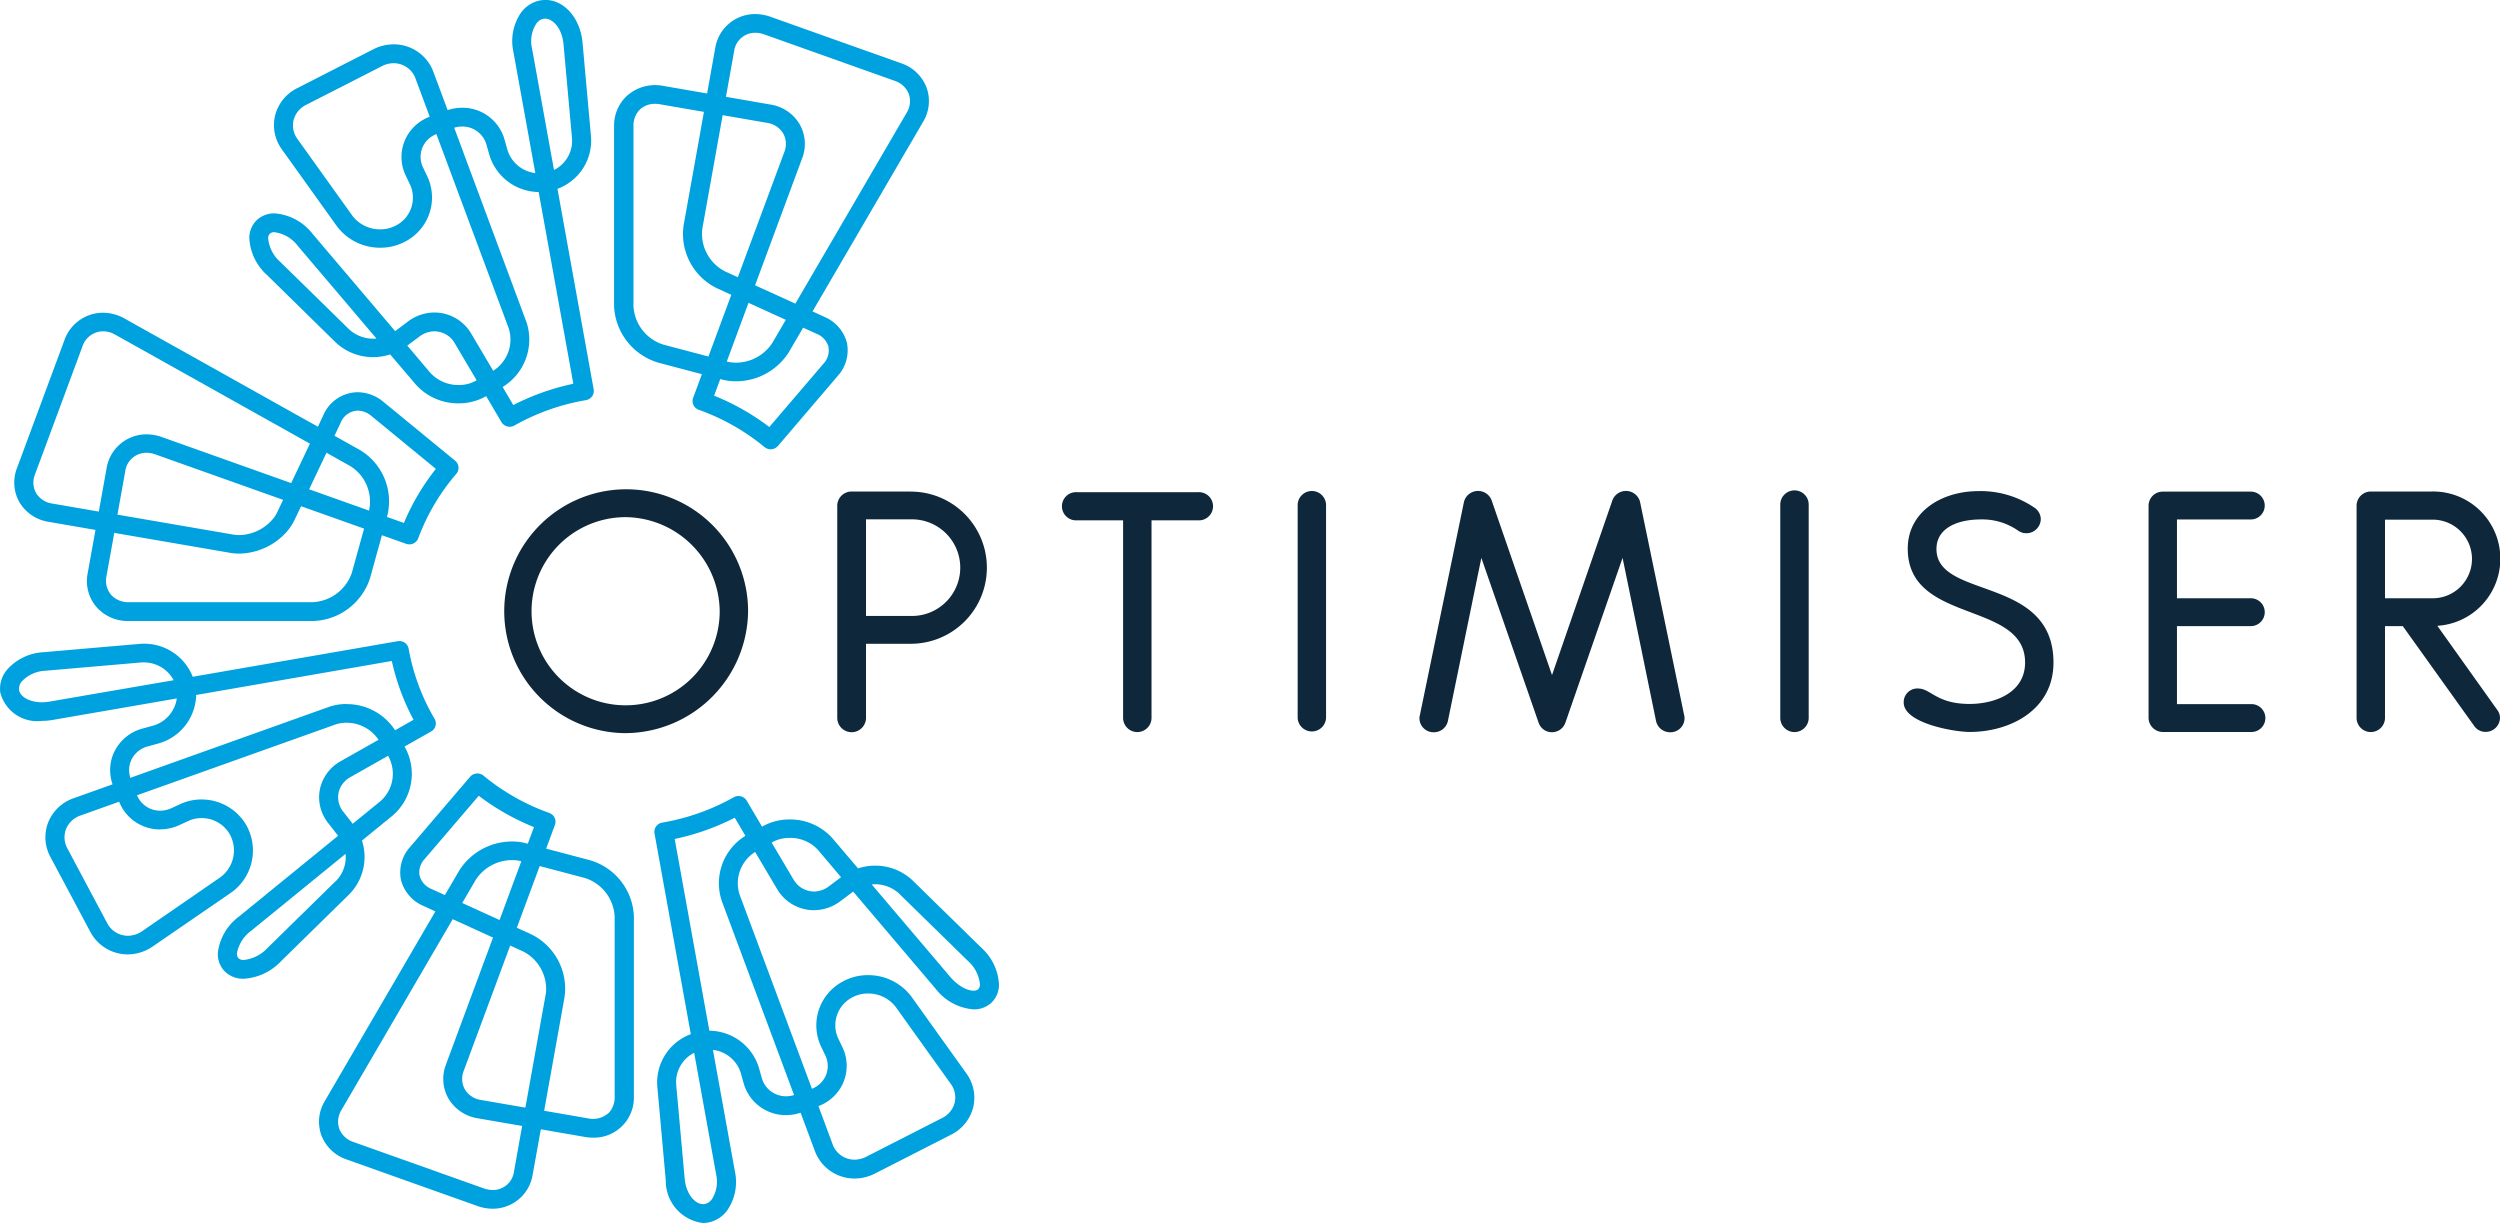 <svg id="Optimiser_RGB-01" xmlns="http://www.w3.org/2000/svg" width="92" height="45" viewBox="0 0 92 45">
  <g id="Group_5" data-name="Group 5" transform="translate(18.373 18.007)">
    <path id="Path_9" data-name="Path 9" d="M284.277,159.963H279.8a.519.519,0,1,0,0,1.037h1.709v7.268a.523.523,0,0,0,1.046,0V161h1.722a.519.519,0,1,0,0-1.037Z" transform="translate(-258.552 -159.858)" fill="#0e273a"/>
    <path id="Path_10" data-name="Path 10" d="M329.421,167.972v-7.848a.523.523,0,0,1,1.045,0v7.848a.523.523,0,0,1-1.045,0Z" transform="translate(-300.04 -159.562)" fill="#0e273a"/>
    <path id="Path_11" data-name="Path 11" d="M365.11,167.951l-1.626-7.865a.535.535,0,0,0-1.01-.072l-2.229,6.45-2.229-6.45a.535.535,0,0,0-1.01.072l-1.626,7.865c0,.024-.013.012-.013.085a.517.517,0,0,0,.53.532.525.525,0,0,0,.516-.411l1.232-6.006,2.107,6.065a.515.515,0,0,0,.494.351.522.522,0,0,0,.491-.351h0l2.105-6.065,1.232,6.006a.526.526,0,0,0,.517.411.517.517,0,0,0,.531-.532C365.122,167.963,365.11,167.975,365.11,167.951Z" transform="translate(-321.504 -159.628)" fill="#0e273a"/>
    <path id="Path_12" data-name="Path 12" d="M432.233,167.972v-7.848a.523.523,0,0,1,1.046,0v7.848a.523.523,0,0,1-1.046,0Z" transform="translate(-385.092 -159.562)" fill="#0e273a"/>
    <path id="Path_13" data-name="Path 13" d="M458.534,167.511a.5.5,0,0,1,.528-.52c.47,0,.677.568,1.895.568.912,0,2.043-.4,2.043-1.524,0-2.288-4.318-1.4-4.318-4.19,0-1.355,1.242-2.118,2.608-2.118a3.507,3.507,0,0,1,2.067.618.516.516,0,0,1,.221.411.53.53,0,0,1-.836.424,2.306,2.306,0,0,0-1.365-.411c-.837,0-1.638.3-1.638,1.09,0,1.864,4.306.968,4.306,4.177,0,1.73-1.573,2.554-3.088,2.554C460.367,168.588,458.534,168.262,458.534,167.511Z" transform="translate(-406.85 -159.661)" fill="#0e273a"/>
    <path id="Path_14" data-name="Path 14" d="M511.736,164.777h2.718a.512.512,0,1,0,0-1.025h-2.718v-2.9h2.718a.512.512,0,1,0,0-1.024h-3.235a.519.519,0,0,0-.528.518v7.81a.526.526,0,0,0,.528.517h3.235a.513.513,0,1,0,0-1.025h-2.718Z" transform="translate(-449.997 -159.743)" fill="#0e273a"/>
    <path id="Path_15" data-name="Path 15" d="M163.909,168.315a4.487,4.487,0,1,1,4.578-4.485A4.538,4.538,0,0,1,163.909,168.315Zm0-7.947a3.462,3.462,0,1,0,3.533,3.462A3.5,3.5,0,0,0,163.909,160.367Z" transform="translate(-159.33 -159.343)" fill="#0e273a"/>
    <path id="Path_16" data-name="Path 16" d="M557.983,164.765a2.474,2.474,0,0,0-.23-4.942h-2.225a.524.524,0,0,0-.517.518v7.81a.523.523,0,0,0,1.046,0v-3.375h.654l2.63,3.676a.5.5,0,0,0,.418.216.527.527,0,0,0,.53-.517.493.493,0,0,0-.1-.29Zm-1.926-3.906h1.7a1.447,1.447,0,1,1,0,2.892h-1.7Z" transform="translate(-486.662 -159.742)" fill="#0e273a"/>
    <path id="Path_17" data-name="Path 17" d="M234.041,159.823h-2.177a.526.526,0,0,0-.529.518v7.81a.529.529,0,0,0,1.058,0v-2.725h1.648a2.8,2.8,0,1,0,0-5.6Zm0,4.579h-1.648v-3.555h1.648a1.778,1.778,0,1,1,0,3.555Z" transform="translate(-218.897 -159.742)" fill="#0e273a"/>
  </g>
  <g id="Group_6" data-name="Group 6" transform="translate(0 0)">
    <path id="Path_18" data-name="Path 18" d="M109.235,65.53a2,2,0,0,0,1.393.546,2.074,2.074,0,0,0,.615-.1l.937,1.1a2.09,2.09,0,0,0,1.584.7,2,2,0,0,0,.984-.25l.027-.016.564.956a.349.349,0,0,0,.212.16.358.358,0,0,0,.266-.035,8.131,8.131,0,0,1,2.631-.933.35.35,0,0,0,.226-.141.336.336,0,0,0,.058-.256L117.4,59.881a1.89,1.89,0,0,0,1.236-1.9l-.314-3.482c-.086-.953-.753-1.657-1.506-1.559a1.132,1.132,0,0,0-.758.46,1.843,1.843,0,0,0-.282,1.428l.809,4.475a1.225,1.225,0,0,1-1.025-.85l-.1-.355a1.609,1.609,0,0,0-1.568-1.2,1.717,1.717,0,0,0-.534.087l-.518-1.39a1.556,1.556,0,0,0-1.464-1.031,1.66,1.66,0,0,0-.76.187l-2.783,1.421a1.549,1.549,0,0,0-.823,1.006,1.519,1.519,0,0,0,.258,1.266l2.014,2.813a1.981,1.981,0,0,0,1.6.792,1.907,1.907,0,0,0,.9-.22l.049-.025a1.827,1.827,0,0,0,.787-2.363l-.159-.334a.9.9,0,0,1-.027-.749.923.923,0,0,1,.512-.491l2.66,7.142a1.36,1.36,0,0,1-.57,1.568l-.8-1.353a1.572,1.572,0,0,0-1.359-.791,1.625,1.625,0,0,0-.982.336l-.466.35-3.035-3.575a1.954,1.954,0,0,0-1.4-.759.936.936,0,0,0-.638.231.911.911,0,0,0-.294.679,1.958,1.958,0,0,0,.651,1.359Zm7.384-11.724a.426.426,0,0,1,.286-.185.359.359,0,0,1,.047,0c.282,0,.618.36.671.943l.314,3.482a1.2,1.2,0,0,1-.665,1.143l-.809-4.475A1.19,1.19,0,0,1,116.619,53.806Zm-4.837,4.3a1.568,1.568,0,0,0,.04,1.3l.159.334a1.152,1.152,0,0,1-.485,1.47l-.049.025a1.2,1.2,0,0,1-.568.138,1.269,1.269,0,0,1-1.025-.5l-2.014-2.813a.855.855,0,0,1-.151-.71.872.872,0,0,1,.467-.561l2.782-1.421a.957.957,0,0,1,.437-.109.854.854,0,0,1,.807.581l.517,1.388A1.611,1.611,0,0,0,111.782,58.1Zm4.475,6.677L113.6,57.634a1,1,0,0,1,.3-.045.92.92,0,0,1,.893.688l.1.355A1.921,1.921,0,0,0,116.708,60l1.276,7.056a8.828,8.828,0,0,0-2.21.783l-.392-.665A2.046,2.046,0,0,0,116.257,64.779Zm-3.94.537a.923.923,0,0,1,.556-.194.866.866,0,0,1,.753.449l.8,1.353-.028.016a1.283,1.283,0,0,1-.633.158,1.4,1.4,0,0,1-1.046-.451l-.846-1Zm-5.495-3.791a.225.225,0,0,1,.165-.051,1.3,1.3,0,0,1,.865.513l2.887,3.4a1.315,1.315,0,0,1-1.01-.341L107.2,62.572a1.325,1.325,0,0,1-.446-.86A.249.249,0,0,1,106.822,61.524Z" transform="translate(-96.885 -52.933)" fill="#00a1df"/>
    <path id="Path_19" data-name="Path 19" d="M185.452,68.837l1.6.423-.323.872a.341.341,0,0,0,.209.439,8.069,8.069,0,0,1,2.42,1.372.355.355,0,0,0,.493-.042l2.2-2.577a1.4,1.4,0,0,0,.338-1.216,1.421,1.421,0,0,0-.831-.958l-.435-.2,4.065-6.97a1.47,1.47,0,0,0,.129-1.275,1.512,1.512,0,0,0-.94-.889l-4.8-1.708a1.677,1.677,0,0,0-.565-.1,1.483,1.483,0,0,0-1.469,1.251l-.3,1.671-1.624-.281a1.552,1.552,0,0,0-1.36.4,1.5,1.5,0,0,0-.439,1.084l0,6.632A2.276,2.276,0,0,0,185.452,68.837Zm1.615-4.928.749-4.181,1.624.281a.837.837,0,0,1,.6.384.8.8,0,0,1,.042.7l-1.707,4.6-.468-.214A1.553,1.553,0,0,1,187.067,63.909Zm.9,4.885.8-2.16,1.373.626-.5.856a1.6,1.6,0,0,1-1.34.72,1.281,1.281,0,0,1-.326-.041Zm3.742-.536a.72.72,0,0,1-.192.626l-1.984,2.32a8.759,8.759,0,0,0-2.032-1.153l.226-.611.065.017a2,2,0,0,0,.509.064,2.3,2.3,0,0,0,1.947-1.065l.529-.907.489.222A.732.732,0,0,1,191.712,68.258ZM188.237,57.38a.78.78,0,0,1,.78-.684.97.97,0,0,1,.326.059l4.8,1.708a.832.832,0,0,1,.522.481.809.809,0,0,1-.08.7l-4.094,7.02-1.482-.675,1.728-4.661a1.465,1.465,0,0,0-.094-1.277,1.523,1.523,0,0,0-1.082-.716l-1.624-.282Zm-3.478,2.151a.8.8,0,0,1,.568-.22,1.04,1.04,0,0,1,.176.015l1.624.281-.749,4.183A2.221,2.221,0,0,0,187.61,66.1l.524.24-.842,2.27-1.658-.438a1.572,1.572,0,0,1-1.1-1.412l0-6.632A.828.828,0,0,1,184.759,59.532Z" transform="translate(-161.222 -55.49)" fill="#00a1df"/>
    <path id="Path_20" data-name="Path 20" d="M196.084,228.071l.8,1.352a1.573,1.573,0,0,0,1.36.791,1.626,1.626,0,0,0,.982-.335l.466-.349,3.034,3.575a1.953,1.953,0,0,0,1.4.759.936.936,0,0,0,.637-.231.912.912,0,0,0,.295-.679,1.958,1.958,0,0,0-.65-1.359l-2.528-2.474a2,2,0,0,0-1.393-.546,2.076,2.076,0,0,0-.616.1l-.936-1.1a2.086,2.086,0,0,0-1.583-.7,2,2,0,0,0-.984.25l-.029.016-.565-.957a.353.353,0,0,0-.478-.125,8.15,8.15,0,0,1-2.631.932.351.351,0,0,0-.226.141.336.336,0,0,0-.058.256l1.336,7.389a1.893,1.893,0,0,0-1.235,1.9l.314,3.482a1.556,1.556,0,0,0,1.367,1.566,1.085,1.085,0,0,0,.138-.009,1.129,1.129,0,0,0,.758-.458,1.841,1.841,0,0,0,.281-1.429l-.809-4.475a1.224,1.224,0,0,1,1.025.851l.1.355a1.608,1.608,0,0,0,1.566,1.195,1.716,1.716,0,0,0,.536-.088l.517,1.391a1.559,1.559,0,0,0,1.465,1.031,1.66,1.66,0,0,0,.76-.187l2.784-1.421a1.552,1.552,0,0,0,.824-1.008,1.518,1.518,0,0,0-.259-1.264l-2.014-2.814a1.985,1.985,0,0,0-1.6-.791,1.916,1.916,0,0,0-.909.226l-.036.02a1.825,1.825,0,0,0-.788,2.364l.159.333a.9.9,0,0,1,.026.748.923.923,0,0,1-.513.491l-2.66-7.14A1.361,1.361,0,0,1,196.084,228.071Zm5.3,1.535,2.528,2.473a1.324,1.324,0,0,1,.445.859.251.251,0,0,1-.068.188c-.15.134-.627.011-1.029-.461l-2.887-3.4A1.316,1.316,0,0,1,201.386,229.606Zm-4.669-1.893a1.288,1.288,0,0,1,.634-.159A1.374,1.374,0,0,1,198.4,228l.846,1-.444.333a.923.923,0,0,1-.556.194.879.879,0,0,1-.754-.449l-.8-1.352Zm-2.222,13.134a.424.424,0,0,1-.285.184.362.362,0,0,1-.047,0c-.281,0-.618-.36-.67-.941l-.314-3.482a1.209,1.209,0,0,1,.664-1.146l.809,4.478A1.207,1.207,0,0,1,194.495,240.847Zm4.838-4.3a1.568,1.568,0,0,0-.039-1.3l-.159-.333a1.154,1.154,0,0,1,.5-1.477l.036-.02a1.2,1.2,0,0,1,.565-.137,1.271,1.271,0,0,1,1.027.5l2.014,2.814a.853.853,0,0,1,.152.708.874.874,0,0,1-.468.563l-2.784,1.421a.955.955,0,0,1-.437.109.855.855,0,0,1-.808-.581l-.516-1.39A1.61,1.61,0,0,0,199.333,236.548Zm-4.476-6.675,2.661,7.144a1,1,0,0,1-.3.046.919.919,0,0,1-.891-.688l-.1-.354a1.92,1.92,0,0,0-1.826-1.37l-1.275-7.057a8.851,8.851,0,0,0,2.21-.782l.393.666A2.047,2.047,0,0,0,194.857,229.873Z" transform="translate(-168.295 -196.719)" fill="#00a1df"/>
    <path id="Path_21" data-name="Path 21" d="M130.9,224.326l-1.6-.423.323-.874a.341.341,0,0,0-.209-.439,8.044,8.044,0,0,1-2.42-1.373.356.356,0,0,0-.255-.079.352.352,0,0,0-.238.121l-2.206,2.58a1.394,1.394,0,0,0-.338,1.214,1.423,1.423,0,0,0,.832.96l.434.2-4.064,6.97a1.471,1.471,0,0,0-.129,1.275,1.512,1.512,0,0,0,.94.888l4.8,1.708a1.678,1.678,0,0,0,.562.1,1.485,1.485,0,0,0,1.471-1.252l.3-1.671,1.625.282a1.75,1.75,0,0,0,.3.026,1.47,1.47,0,0,0,1.5-1.506l0-6.631A2.243,2.243,0,0,0,130.9,224.326Zm-1.615,4.928-.75,4.18-1.623-.28a.836.836,0,0,1-.6-.385.8.8,0,0,1-.042-.7l1.706-4.6.468.213A1.555,1.555,0,0,1,129.289,229.254Zm-.9-4.885-.8,2.161-1.374-.627.5-.857a1.6,1.6,0,0,1,1.34-.721,1.274,1.274,0,0,1,.326.041Zm-3.743.535a.718.718,0,0,1,.191-.625l1.986-2.322a8.731,8.731,0,0,0,2.032,1.153l-.227.612-.065-.017a1.991,1.991,0,0,0-.509-.065,2.3,2.3,0,0,0-1.947,1.066l-.53.906-.488-.222A.733.733,0,0,1,124.643,224.9Zm3.475,10.877a.781.781,0,0,1-.782.685.973.973,0,0,1-.324-.058l-4.8-1.708a.832.832,0,0,1-.522-.481.809.809,0,0,1,.079-.7l4.093-7.02,1.483.677-1.727,4.659a1.464,1.464,0,0,0,.094,1.276,1.522,1.522,0,0,0,1.082.717l1.623.28Zm3.477-2.15a.843.843,0,0,1-.742.2l-1.626-.282.75-4.181a2.224,2.224,0,0,0-1.232-2.315l-.524-.238.842-2.271,1.658.438a1.571,1.571,0,0,1,1.1,1.411l0,6.631A.827.827,0,0,1,131.6,233.631Z" transform="translate(-109.201 -192.673)" fill="#00a1df"/>
    <path id="Path_22" data-name="Path 22" d="M57.318,128.623l1.705.294-.287,1.592a1.47,1.47,0,0,0,.319,1.24,1.535,1.535,0,0,0,1.19.521h0l6.769,0a2.278,2.278,0,0,0,2.116-1.589l.433-1.569.89.316a.355.355,0,0,0,.119.021.35.35,0,0,0,.329-.226,7.808,7.808,0,0,1,1.4-2.37.338.338,0,0,0-.043-.483l-2.631-2.159a1.5,1.5,0,0,0-.957-.361,1.393,1.393,0,0,0-1.262.844l-.2.426-7.115-3.982a1.643,1.643,0,0,0-.8-.213,1.507,1.507,0,0,0-1.413,1.009l-1.743,4.7a1.466,1.466,0,0,0,.094,1.276A1.525,1.525,0,0,0,57.318,128.623ZM69.09,128.2l0,.006-2.205-.784.639-1.345.875.491A1.534,1.534,0,0,1,69.09,128.2Zm-3.163-.39-.218.459a1.181,1.181,0,0,1-.1.173,1.663,1.663,0,0,1-1.3.665,1.232,1.232,0,0,1-.209-.017l-4.269-.735.286-1.59a.782.782,0,0,1,.782-.686.97.97,0,0,1,.325.058Zm2.53,2.684a1.6,1.6,0,0,1-1.441,1.082l-6.769,0v0a.842.842,0,0,1-.655-.277.806.806,0,0,1-.165-.681l.287-1.592,4.269.735a1.958,1.958,0,0,0,.329.028h0a2.394,2.394,0,0,0,1.579-.631,1.991,1.991,0,0,0,.454-.6l.243-.513,2.319.824Zm-.412-5.519a.7.7,0,0,1,.628-.448.807.807,0,0,1,.508.2l2.368,1.944a8.476,8.476,0,0,0-1.176,1.99l-.624-.222.017-.062a2.2,2.2,0,0,0-1.021-2.406l-.927-.519ZM56.8,126.865l1.743-4.7a.806.806,0,0,1,.756-.557.919.919,0,0,1,.45.123l7.165,4.011-.689,1.452L61.466,125.5a1.68,1.68,0,0,0-.564-.1,1.486,1.486,0,0,0-1.471,1.252l-.286,1.59-1.706-.294a.836.836,0,0,1-.6-.384A.8.8,0,0,1,56.8,126.865Z" transform="translate(-55.509 -109.416)" fill="#00a1df"/>
    <path id="Path_23" data-name="Path 23" d="M66.287,199.687l1.125-.917a2.022,2.022,0,0,0,.458-2.515l-.016-.028.977-.554a.339.339,0,0,0,.127-.469,7.737,7.737,0,0,1-.952-2.576.349.349,0,0,0-.405-.278l-7.541,1.309a1.922,1.922,0,0,0-1.94-1.211l-3.553.307a1.928,1.928,0,0,0-1.335.638,1.09,1.09,0,0,0-.256.838,1.4,1.4,0,0,0,1.528,1.052,2.33,2.33,0,0,0,.4-.035l4.569-.791a1.219,1.219,0,0,1-.868,1l-.365.1a1.623,1.623,0,0,0-1.039.807,1.564,1.564,0,0,0-.091,1.253l-1.417.506a1.56,1.56,0,0,0-.951.892,1.515,1.515,0,0,0,.087,1.287l1.452,2.725a1.558,1.558,0,0,0,1.388.849,1.638,1.638,0,0,0,.93-.3l2.871-1.972a1.9,1.9,0,0,0,.582-2.446l-.025-.046a1.9,1.9,0,0,0-1.646-.937,1.836,1.836,0,0,0-.767.164l-.34.156a1,1,0,0,1-.416.093.921.921,0,0,1-.849-.568l7.29-2.6a1.222,1.222,0,0,1,.413-.069,1.417,1.417,0,0,1,1.186.627l-1.381.781a1.548,1.548,0,0,0-.778,1.042,1.52,1.52,0,0,0,.313,1.251l.358.458-3.649,2.973a1.963,1.963,0,0,0-.774,1.3.907.907,0,0,0,.234.7.956.956,0,0,0,.719.289,2.056,2.056,0,0,0,1.361-.637l2.525-2.477A1.957,1.957,0,0,0,66.287,199.687Zm-11.506-5.113a1.614,1.614,0,0,1-.277.024c-.44,0-.8-.2-.835-.457a.412.412,0,0,1,.108-.319,1.264,1.264,0,0,1,.851-.384l3.553-.307c.032,0,.064,0,.1,0a1.239,1.239,0,0,1,1.077.655Zm4.077,4.7h0a1.7,1.7,0,0,0,.713-.158l.34-.156a1.128,1.128,0,0,1,.471-.1,1.189,1.189,0,0,1,1.031.579l.025.046a1.225,1.225,0,0,1-.369,1.558L58.2,203.02a.933.933,0,0,1-.529.171.868.868,0,0,1-.768-.481l-1.451-2.725a.851.851,0,0,1-.055-.722.878.878,0,0,1,.538-.5l1.417-.506A1.615,1.615,0,0,0,58.858,199.278Zm6.854-4.612a1.936,1.936,0,0,0-.653.11l-7.294,2.606a.9.9,0,0,1,.056-.7.934.934,0,0,1,.6-.461l.365-.1a1.9,1.9,0,0,0,1.4-1.788l7.2-1.251a8.4,8.4,0,0,0,.8,2.164l-.68.385A2.112,2.112,0,0,0,65.712,194.666Zm-.287,3.269a.872.872,0,0,1,.442-.582l1.381-.782.016.028a1.34,1.34,0,0,1-.3,1.645l-1.017.829-.341-.436A.856.856,0,0,1,65.425,197.935Zm-.094,3.237-2.525,2.477a1.393,1.393,0,0,1-.866.436.27.27,0,0,1-.2-.067.248.248,0,0,1-.051-.193,1.327,1.327,0,0,1,.523-.816l3.472-2.829A1.245,1.245,0,0,1,65.332,201.172Z" transform="translate(-52.967 -168.754)" fill="#00a1df"/>
  </g>
</svg>

